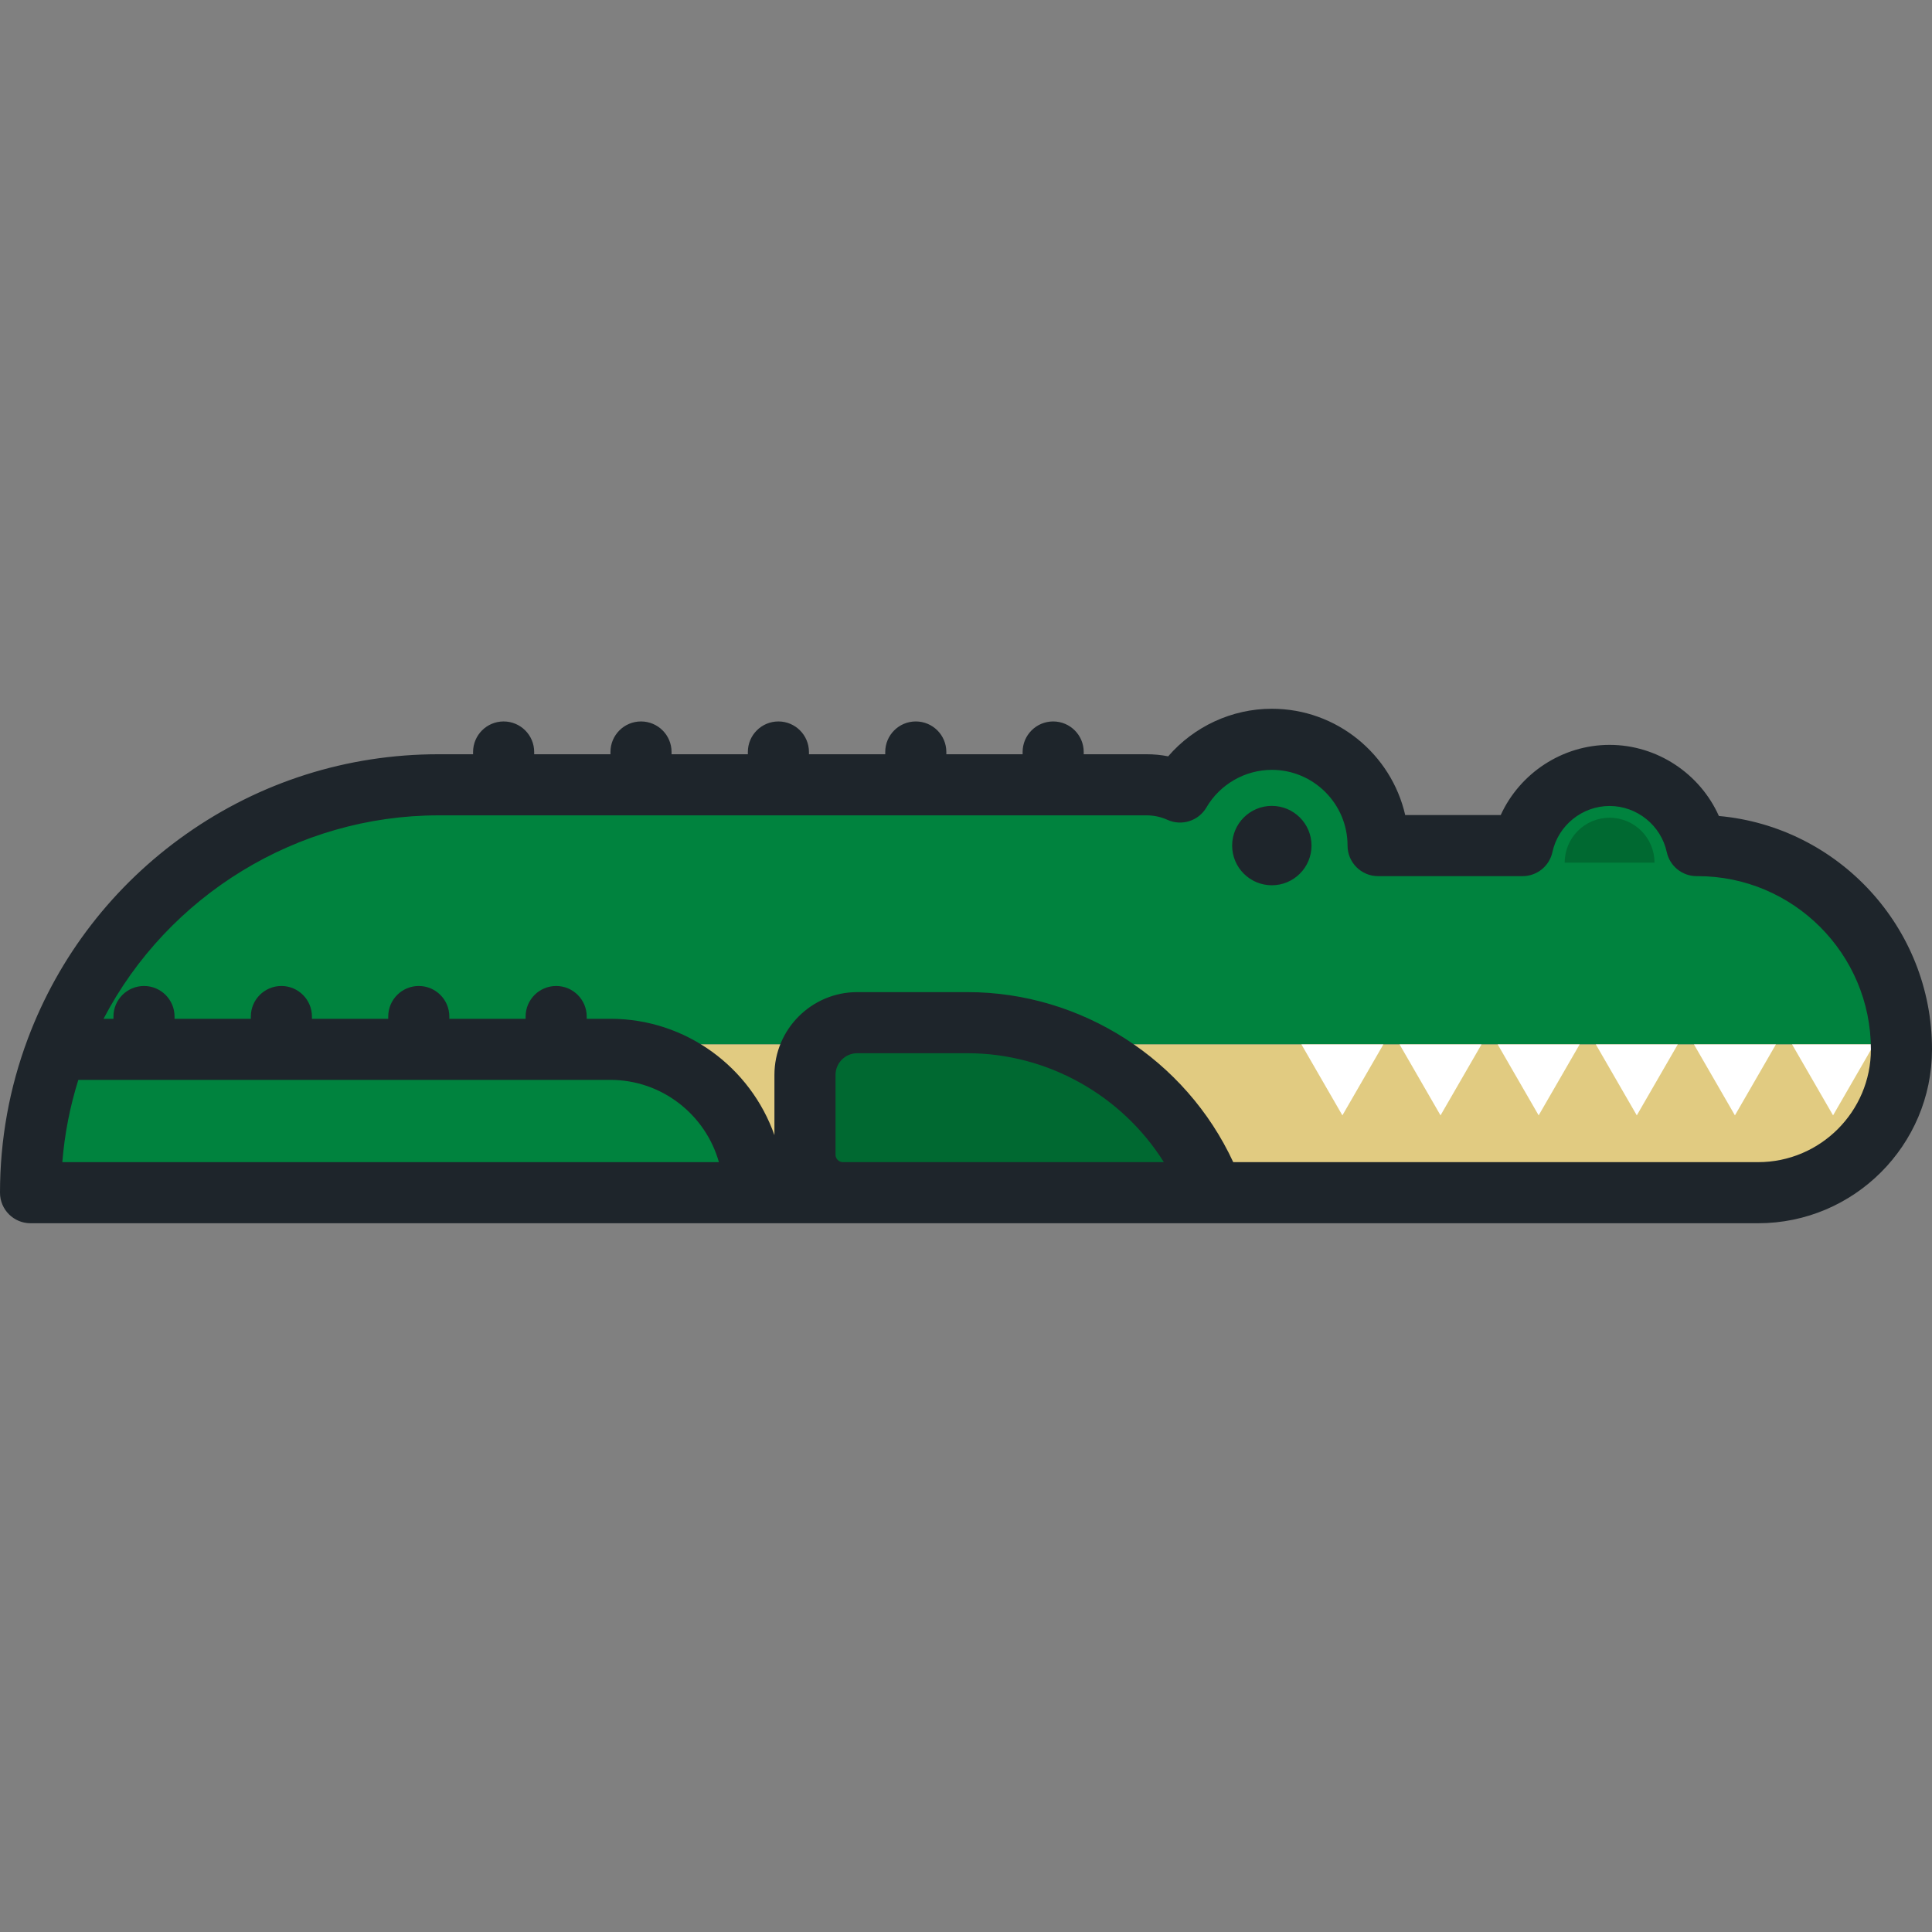 <?xml version="1.0" encoding="iso-8859-1"?>
<!-- Generator: Adobe Illustrator 19.0.0, SVG Export Plug-In . SVG Version: 6.00 Build 0)  -->
<svg version="1.1" id="Layer_1" xmlns="http://www.w3.org/2000/svg" xmlns:xlink="http://www.w3.org/1999/xlink" x="0px" y="0px"
	 viewBox="0 0 511.999 511.999" style="enable-background:new 0 0 511.999 511.999;" xml:space="preserve">
<rect x="0" y="0" width="511.999" height="511.999" fill="#808080" stroke="none"/>
<path style="fill:#00833E;" d="M449.904,222.782h-0.286c-2.3-10.629-11.748-18.594-23.063-18.594
	c-11.313,0-20.758,7.965-23.059,18.594h-38.288c0-15.557-12.61-28.166-28.163-28.166c-10.374,0-19.432,5.614-24.318,13.966
	c-2.698-1.217-5.681-1.909-8.834-1.909H116.192c-46.329,0-85.844,29.148-101.224,70.102h488.936
	C503.904,246.956,479.728,222.782,449.904,222.782z"/>
<path style="fill:#006931;" d="M438.457,228.605c0-6.572-5.327-11.899-11.901-11.899c-6.571,0-11.898,5.328-11.898,11.899H438.457z"
	/>
<path style="fill:#E1CB81;" d="M14.968,276.777c-4.439,11.82-6.872,24.622-6.872,37.993h457.816
	c20.983,0,37.991-17.01,37.991-37.992H14.968V276.777z"/>
<path style="fill:#006931;" d="M213.326,304.701c0,5.559,4.509,10.069,10.069,10.069h98.047
	c-9.886-26.325-35.283-45.06-65.061-45.06h-29.202c-7.651,0-13.854,6.205-13.854,13.852v21.138H213.326z"/>
<path style="fill:#00833E;" d="M199.739,314.77c0-20.983-17.008-37.992-37.991-37.992H14.968
	c-4.439,11.819-6.872,24.621-6.872,37.992H199.739z"/>
<g>
	<polygon style="fill:#FFFFFF;" points="366.606,276.777 355.748,295.583 344.89,276.777 	"/>
	<polygon style="fill:#FFFFFF;" points="392.613,276.777 381.754,295.583 370.897,276.777 	"/>
	<polygon style="fill:#FFFFFF;" points="418.618,276.777 407.76,295.583 396.902,276.777 	"/>
	<polygon style="fill:#FFFFFF;" points="444.624,276.777 433.767,295.583 422.91,276.777 	"/>
	<polygon style="fill:#FFFFFF;" points="470.63,276.777 459.772,295.583 448.914,276.777 	"/>
	<polygon style="fill:#FFFFFF;" points="496.637,276.777 485.778,295.583 474.919,276.777 	"/>
</g>
<path style="fill:#1E252B;" d="M455.522,216.244c-5.011-11.215-16.339-18.846-28.967-18.846c-12.531,0-23.783,7.518-28.849,18.594
	h-25.313c-3.689-16.11-18.137-28.166-35.348-28.166c-10.604,0-20.642,4.709-27.467,12.608c-1.863-0.366-3.762-0.551-5.686-0.551
	h-16.697v-0.596c0-4.472-3.624-8.096-8.096-8.096s-8.096,3.624-8.096,8.096v0.596h-20.215v-0.596c0-4.472-3.625-8.096-8.096-8.096
	c-4.471,0-8.096,3.624-8.096,8.096v0.596h-20.216v-0.596c0-4.472-3.625-8.096-8.096-8.096c-4.471,0-8.096,3.624-8.096,8.096v0.596
	H177.97v-0.596c0-4.472-3.625-8.096-8.096-8.096c-4.471,0-8.096,3.624-8.096,8.096v0.596h-20.215v-0.596
	c0-4.472-3.625-8.096-8.096-8.096c-4.471,0-8.096,3.624-8.096,8.096v0.596h-9.179c-24.114,0-47.242,7.321-66.883,21.173
	c-19.197,13.538-33.693,32.274-41.918,54.18C2.486,288.293,0,302.033,0,316.076c0,4.472,3.625,8.096,8.096,8.096h457.816
	c25.413,0,46.087-20.675,46.087-46.088C512,245.74,487.141,219.093,455.522,216.244z M16.515,307.98
	c0.594-7.426,2.022-14.717,4.241-21.8h140.992c13.678,0,25.233,9.238,28.771,21.8H16.515z M223.395,307.98
	c-1.088,0-1.973-0.885-1.973-1.973v-21.138c0-3.174,2.583-5.756,5.758-5.756h29.202c21.308,0,40.971,11.229,52.05,28.867H223.395z
	 M465.912,307.98H326.819c-12.578-27.168-40.198-45.06-70.437-45.06H227.18c-12.103,0-21.95,9.846-21.95,21.948v15.955
	c-6.311-17.938-23.414-30.835-43.481-30.835h-6.265v-0.595c0-4.472-3.625-8.096-8.096-8.096c-4.471,0-8.096,3.624-8.096,8.096v0.595
	h-20.216v-0.595c0-4.472-3.625-8.096-8.096-8.096s-8.096,3.624-8.096,8.096v0.595H82.666v-0.595c0-4.472-3.625-8.096-8.096-8.096
	s-8.096,3.624-8.096,8.096v0.595H46.258v-0.595c0-4.472-3.625-8.096-8.096-8.096s-8.096,3.624-8.096,8.096v0.595h-2.624
	c17.036-32.668,51.337-53.91,88.749-53.91h187.702c1.899,0,3.752,0.402,5.506,1.192c3.774,1.703,8.223,0.283,10.315-3.291
	c3.595-6.142,10.237-9.959,17.332-9.959c11.065,0,20.066,9.003,20.066,20.07c0,4.472,3.624,8.096,8.096,8.096h38.288
	c3.811,0,7.106-2.659,7.913-6.383c1.532-7.076,7.901-12.211,15.146-12.211c7.248,0,13.619,5.135,15.15,12.211
	c0.806,3.724,4.102,6.383,7.913,6.383h0.286c25.311,0,45.903,20.59,45.903,45.899C495.808,294.569,482.396,307.98,465.912,307.98z
	 M337.047,213.57c-5.81,0-10.517,4.708-10.517,10.518c0,5.807,4.708,10.516,10.517,10.516c5.81,0,10.517-4.71,10.517-10.516
	C347.564,218.278,342.855,213.57,337.047,213.57z"/>
<g>
</g>
<g>
</g>
<g>
</g>
<g>
</g>
<g>
</g>
<g>
</g>
<g>
</g>
<g>
</g>
<g>
</g>
<g>
</g>
<g>
</g>
<g>
</g>
<g>
</g>
<g>
</g>
<g>
</g>
</svg>
